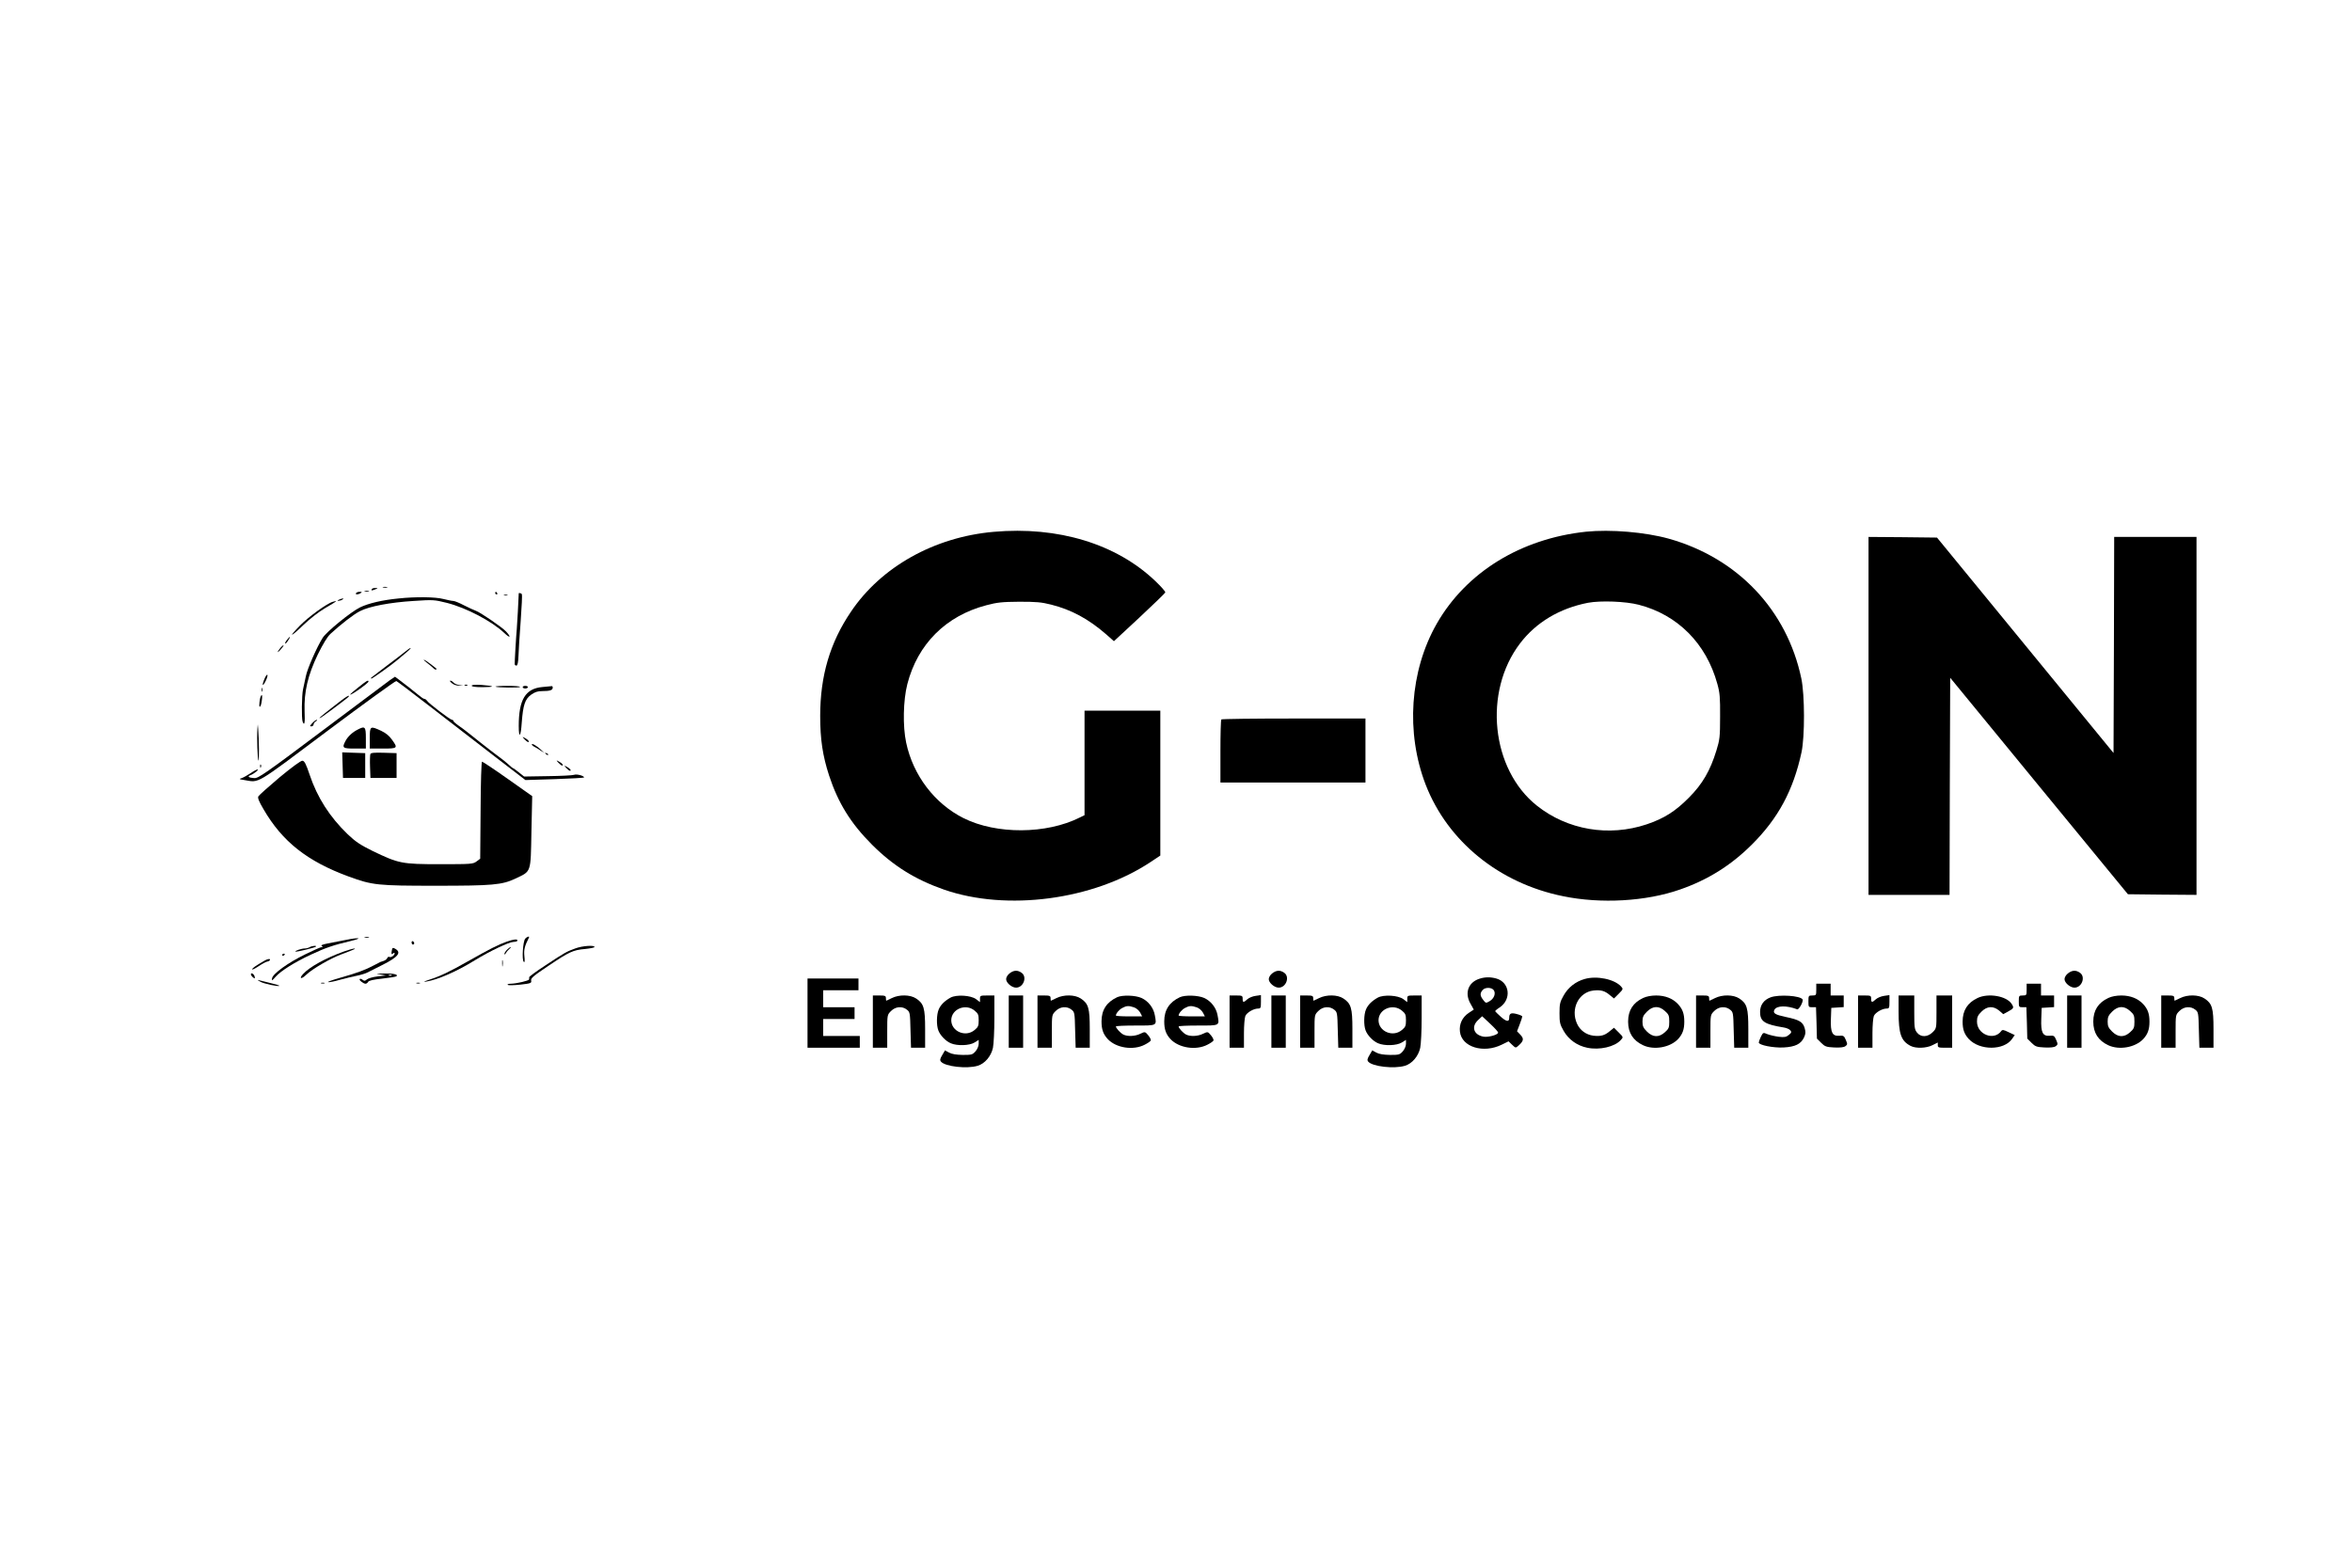 <svg xmlns="http://www.w3.org/2000/svg" width="1800pt" height="1200pt" viewBox="0 0 1800 1200" preserveAspectRatio="xMidYMid meet"><g transform="translate(0,1200) scale(0.1,-0.1)" fill="#000000" stroke="none"><path d="M7604 7929 c-454 -40 -861 -268 -1092 -612 -160 -236 -235 -491 -235 -797 0 -180 19 -305 68 -456 69 -210 166 -367 329 -530 161 -161 329 -266 549 -343 481 -168 1144 -80 1580 209 l77 51 0 555 0 554 -290 0 -290 0 0 -400 0 -400 -37 -18 c-255 -128 -637 -130 -888 -5 -222 111 -387 328 -440 578 -27 126 -23 324 9 449 79 306 295 522 604 603 83 22 120 26 252 27 130 0 169 -3 244 -22 155 -39 285 -109 421 -227 l60 -53 195 181 c107 100 196 186 198 192 2 7 -33 46 -76 87 -298 285 -745 421 -1238 377z"></path><path d="M12138 7930 c-500 -53 -918 -311 -1143 -705 -206 -362 -238 -833 -84 -1232 169 -434 562 -754 1051 -853 290 -60 635 -40 895 51 213 74 389 184 549 343 203 202 318 416 381 707 26 122 25 439 -1 564 -110 526 -488 924 -1016 1072 -181 50 -444 72 -632 53z m403 -559 c299 -77 517 -297 602 -606 19 -68 22 -105 21 -250 0 -156 -3 -178 -28 -259 -47 -154 -107 -258 -211 -362 -104 -105 -190 -159 -323 -204 -290 -97 -606 -43 -840 143 -350 278 -412 871 -129 1242 123 162 304 269 520 311 97 18 288 11 388 -15z"></path><path d="M14300 6520 l0 -1370 310 0 310 0 2 831 3 831 680 -829 680 -828 263 -3 262 -2 0 1370 0 1370 -315 0 -315 0 -2 -827 -3 -827 -675 824 -676 825 -262 3 -262 2 0 -1370z"></path><path d="M2933 7503 c9 -2 23 -2 30 0 6 3 -1 5 -18 5 -16 0 -22 -2 -12 -5z"></path><path d="M2845 7490 c-7 -12 2 -12 30 0 19 8 19 9 -2 9 -12 1 -25 -3 -28 -9z"></path><path d="M2793 7473 c9 -2 23 -2 30 0 6 3 -1 5 -18 5 -16 0 -22 -2 -12 -5z"></path><path d="M2725 7460 c-8 -13 15 -13 35 0 12 8 11 10 -7 10 -12 0 -25 -4 -28 -10z"></path><path d="M3790 7460 c0 -5 5 -10 11 -10 5 0 7 5 4 10 -3 6 -8 10 -11 10 -2 0 -4 -4 -4 -10z"></path><path d="M3970 7458 c-1 -37 -12 -244 -15 -273 -5 -49 -17 -256 -16 -270 1 -5 7 -10 13 -10 9 0 14 24 16 75 1 41 9 162 17 269 8 107 12 198 9 203 -5 7 -24 12 -24 6z"></path><path d="M3858 7443 c6 -2 18 -2 25 0 6 3 1 5 -13 5 -14 0 -19 -2 -12 -5z"></path><path d="M3050 7419 c-124 -12 -230 -37 -294 -68 -70 -34 -258 -187 -287 -234 -44 -70 -117 -236 -128 -292 -7 -33 -17 -79 -22 -102 -10 -47 -12 -223 -3 -247 14 -36 19 -10 15 81 -5 146 25 275 101 433 40 81 73 136 97 158 79 73 178 150 226 174 71 37 232 67 411 78 150 10 158 9 255 -15 148 -38 341 -139 437 -229 46 -44 58 -37 15 10 -33 35 -199 148 -232 159 -13 4 -53 23 -89 41 -36 19 -73 34 -83 34 -10 0 -44 7 -76 15 -61 16 -212 18 -343 4z"></path><path d="M2595 7410 c-13 -6 -15 -9 -5 -9 8 0 22 4 30 9 18 12 2 12 -25 0z"></path><path d="M2546 7393 c-42 -11 -185 -114 -251 -182 -94 -96 -72 -91 29 7 47 45 116 99 164 127 45 26 82 49 82 51 0 2 -1 3 -2 3 -2 -1 -12 -4 -22 -6z"></path><path d="M2197 7103 c-11 -13 -17 -26 -14 -29 2 -3 12 7 21 22 23 33 17 39 -7 7z"></path><path d="M2148 7043 c-27 -32 -31 -49 -4 -19 14 16 26 31 26 33 0 7 -8 2 -22 -14z"></path><path d="M3105 7015 c-17 -14 -82 -64 -145 -111 -63 -48 -117 -89 -119 -91 -2 -1 -2 -5 0 -8 4 -3 148 99 199 142 8 7 37 31 63 53 27 22 44 40 40 40 -5 0 -22 -11 -38 -25z"></path><path d="M3266 6928 c17 -13 39 -31 49 -41 9 -10 20 -15 23 -12 3 3 3 6 1 8 -2 2 -23 18 -45 35 -23 18 -45 32 -50 32 -4 0 6 -10 22 -22z"></path><path d="M2026 6808 c-23 -53 -19 -71 5 -25 11 21 18 44 16 50 -3 7 -12 -5 -21 -25z"></path><path d="M2983 6793 c-21 -16 -256 -191 -521 -390 -434 -326 -485 -361 -516 -359 -42 2 -56 13 -30 22 27 10 69 44 55 44 -7 0 -31 -13 -54 -29 -23 -15 -53 -32 -67 -37 -23 -7 -21 -9 20 -15 118 -19 72 -47 637 377 283 212 520 383 526 381 7 -3 119 -87 249 -188 130 -101 350 -271 488 -377 l251 -193 225 7 c123 4 224 10 224 13 0 13 -57 28 -77 20 -11 -4 -101 -9 -201 -10 l-181 -3 -40 32 c-22 18 -42 32 -45 32 -2 0 -18 12 -34 28 -16 15 -47 40 -68 55 -38 27 -208 160 -250 195 -11 9 -39 30 -62 46 -23 16 -42 33 -42 37 0 5 -5 9 -11 9 -13 0 -181 128 -192 147 -4 7 -13 13 -19 13 -6 0 -28 15 -49 33 -44 36 -88 71 -140 110 l-36 27 -40 -27z"></path><path d="M2743 6739 c-35 -27 -63 -52 -63 -55 0 -12 139 86 140 99 0 15 -16 5 -77 -44z"></path><path d="M3459 6770 c14 -12 36 -19 55 -18 l31 1 -32 4 c-17 2 -37 11 -43 19 -7 8 -18 14 -24 14 -6 -1 0 -10 13 -20z"></path><path d="M3558 6753 c7 -3 16 -2 19 1 4 3 -2 6 -13 5 -11 0 -14 -3 -6 -6z"></path><path d="M3610 6751 c0 -7 29 -11 82 -11 100 0 97 9 -6 17 -52 3 -76 1 -76 -6z"></path><path d="M3792 6744 c9 -8 188 -10 188 -2 0 5 -43 8 -97 8 -53 0 -94 -3 -91 -6z"></path><path d="M4000 6740 c0 -5 9 -10 20 -10 11 0 20 5 20 10 0 6 -9 10 -20 10 -11 0 -20 -4 -20 -10z"></path><path d="M4150 6741 c-129 -12 -180 -96 -180 -298 0 -101 16 -84 23 26 10 135 25 179 71 213 30 21 50 28 87 28 57 0 79 7 79 26 0 8 -3 13 -7 12 -5 0 -37 -4 -73 -7z"></path><path d="M2002 6720 c0 -14 2 -19 5 -12 2 6 2 18 0 25 -3 6 -5 1 -5 -13z"></path><path d="M1997 6673 c-10 -18 -17 -83 -9 -83 5 0 12 19 15 42 6 42 4 57 -6 41z"></path><path d="M2610 6637 c-30 -23 -60 -46 -67 -52 -7 -5 -32 -26 -57 -45 -25 -19 -43 -36 -41 -38 2 -2 47 29 101 70 124 93 128 97 123 102 -2 3 -29 -14 -59 -37z"></path><path d="M9347 6493 c-4 -3 -7 -114 -7 -245 l0 -238 555 0 555 0 0 245 0 245 -548 0 c-302 0 -552 -3 -555 -7z"></path><path d="M2390 6465 c-19 -21 -21 -25 -7 -25 9 0 17 7 17 15 0 7 8 19 18 24 9 6 12 11 6 11 -6 0 -21 -11 -34 -25z"></path><path d="M1970 6420 c-5 -63 1 -235 8 -242 6 -6 5 161 -2 242 l-3 35 -3 -35z"></path><path d="M2735 6414 c-39 -20 -74 -53 -91 -86 -28 -53 -22 -58 71 -58 l85 0 0 80 c0 89 -6 95 -65 64z"></path><path d="M2830 6350 l0 -80 100 0 c114 0 117 3 69 69 -19 28 -48 51 -82 67 -84 39 -87 37 -87 -56z"></path><path d="M4014 6341 c11 -11 23 -21 28 -21 14 0 -1 19 -25 31 -22 12 -22 12 -3 -10z"></path><path d="M4070 6302 c0 -5 10 -14 23 -20 12 -7 33 -19 47 -29 l25 -16 -25 24 c-32 30 -70 52 -70 41z"></path><path d="M2622 6143 l3 -98 85 0 85 0 0 95 0 95 -88 3 -88 3 3 -98z"></path><path d="M2834 6227 c-2 -8 -4 -52 -2 -98 l3 -84 100 0 100 0 0 95 0 95 -98 3 c-75 2 -99 0 -103 -11z"></path><path d="M4177 6229 c7 -7 15 -10 18 -7 3 3 -2 9 -12 12 -14 6 -15 5 -6 -5z"></path><path d="M2140 6050 c-84 -71 -158 -137 -163 -146 -6 -11 4 -38 39 -97 144 -249 335 -400 654 -517 180 -66 221 -70 662 -70 438 0 510 6 613 55 122 58 116 39 122 357 l6 274 -187 132 c-103 73 -192 132 -197 132 -5 0 -10 -158 -11 -371 l-3 -372 -28 -21 c-27 -20 -40 -21 -280 -21 -293 0 -316 5 -517 102 -93 46 -129 70 -189 127 -138 133 -233 282 -291 455 -28 84 -40 106 -55 108 -13 1 -78 -47 -175 -127z"></path><path d="M4274 6161 c11 -11 23 -21 28 -21 14 0 -1 19 -25 31 -22 12 -22 12 -3 -10z"></path><path d="M1991 6134 c0 -11 3 -14 6 -6 3 7 2 16 -1 19 -3 4 -6 -2 -5 -13z"></path><path d="M4334 6121 c11 -11 23 -21 28 -21 14 0 -1 19 -25 31 -22 12 -22 12 -3 -10z"></path><path d="M2793 4823 c9 -2 23 -2 30 0 6 3 -1 5 -18 5 -16 0 -22 -2 -12 -5z"></path><path d="M4019 4814 c-17 -21 -26 -161 -11 -176 8 -8 9 5 5 43 -5 50 2 77 35 142 7 14 -16 7 -29 -9z"></path><path d="M2635 4803 c-38 -7 -96 -19 -128 -25 -38 -7 -54 -14 -45 -19 11 -7 10 -9 -1 -9 -8 0 -64 -25 -125 -55 -133 -65 -249 -149 -254 -184 -3 -21 -1 -20 28 13 40 45 147 112 270 169 113 53 173 73 300 103 106 25 70 31 -45 7z"></path><path d="M3875 4791 c-64 -23 -127 -55 -295 -150 -141 -80 -208 -112 -300 -142 -36 -12 -43 -16 -20 -13 92 15 234 77 375 164 114 70 262 140 294 140 17 0 31 5 31 10 0 14 -27 11 -85 -9z"></path><path d="M3150 4786 c0 -9 5 -16 10 -16 6 0 10 4 10 9 0 6 -4 13 -10 16 -5 3 -10 -1 -10 -9z"></path><path d="M2370 4750 c-8 -5 -25 -10 -37 -10 -24 0 -78 -18 -72 -24 5 -5 149 30 157 38 9 10 -32 6 -48 -4z"></path><path d="M4405 4741 c-69 -25 -82 -32 -227 -128 -71 -46 -128 -88 -128 -93 0 -6 0 -13 -1 -17 -1 -10 -95 -32 -138 -33 -20 0 -31 -4 -25 -9 5 -4 48 -3 96 2 81 9 87 12 83 31 -4 18 17 36 132 113 161 108 188 121 282 129 39 4 71 11 71 15 0 16 -93 9 -145 -10z"></path><path d="M2998 4720 c-4 -24 -2 -27 9 -19 8 7 13 8 13 1 0 -15 -28 -34 -40 -27 -5 3 -13 0 -16 -8 -3 -8 -15 -18 -27 -22 -12 -4 -24 -8 -27 -9 -3 -1 -25 -13 -50 -26 -63 -34 -128 -58 -255 -94 -60 -17 -102 -32 -94 -34 9 -2 49 6 90 18 41 11 99 25 129 31 30 6 66 17 80 24 14 7 66 33 115 58 124 62 151 97 97 126 -17 9 -20 7 -24 -19z"></path><path d="M3880 4730 c-11 -11 -20 -26 -20 -32 0 -7 6 -4 12 7 6 11 19 25 27 32 9 7 13 13 9 13 -5 0 -17 -9 -28 -20z"></path><path d="M2630 4716 c-134 -48 -259 -116 -309 -170 -36 -38 -16 -45 22 -8 46 45 186 126 270 157 105 40 114 44 97 44 -8 0 -44 -10 -80 -23z"></path><path d="M2160 4689 c0 -5 5 -7 10 -4 6 3 10 8 10 11 0 2 -4 4 -10 4 -5 0 -10 -5 -10 -11z"></path><path d="M2025 4647 c-67 -39 -95 -58 -95 -67 0 -5 24 7 52 26 29 19 58 34 65 34 6 0 15 5 18 10 8 13 -15 12 -40 -3z"></path><path d="M3843 4625 c0 -22 2 -30 4 -17 2 12 2 30 0 40 -3 9 -5 -1 -4 -23z"></path><path d="M7726 4549 c-15 -12 -26 -30 -26 -44 0 -28 43 -65 76 -65 57 0 87 83 42 114 -31 22 -60 20 -92 -5z"></path><path d="M9736 4549 c-15 -12 -26 -30 -26 -44 0 -28 43 -65 76 -65 57 0 87 83 42 114 -31 22 -60 20 -92 -5z"></path><path d="M15826 4549 c-15 -12 -26 -30 -26 -44 0 -28 43 -65 76 -65 57 0 87 83 42 114 -31 22 -60 20 -92 -5z"></path><path d="M1920 4542 c0 -5 7 -16 16 -23 14 -12 16 -11 13 5 -4 20 -29 35 -29 18z"></path><path d="M2910 4541 l45 -7 -65 -8 c-36 -4 -73 -15 -82 -23 -15 -13 -20 -13 -33 -3 -9 7 -18 10 -22 6 -8 -7 26 -35 44 -36 7 0 16 6 20 14 5 10 41 18 107 25 54 6 103 14 108 17 22 14 -20 24 -92 22 -65 -1 -69 -2 -30 -7z m87 -7 c-3 -3 -12 -4 -19 -1 -8 3 -5 6 6 6 11 1 17 -2 13 -5z"></path><path d="M11325 4509 c-89 -27 -119 -111 -70 -194 l24 -43 -38 -25 c-50 -33 -75 -86 -68 -144 13 -118 180 -169 321 -99 l51 25 27 -26 c27 -26 28 -26 49 -7 40 36 43 53 15 83 l-26 27 20 52 c11 29 20 56 20 61 0 5 -19 13 -42 19 -45 12 -58 5 -58 -30 0 -32 -21 -29 -63 8 -23 21 -43 40 -44 43 -2 3 13 16 32 28 95 62 80 194 -24 223 -43 12 -85 12 -126 -1z m108 -90 c15 -25 1 -62 -32 -82 -29 -17 -30 -17 -50 9 -25 32 -26 51 -4 76 20 23 71 21 86 -3z m32 -324 c-3 -17 -78 -37 -113 -30 -74 14 -94 76 -41 126 l32 30 62 -58 c34 -32 62 -62 60 -68z"></path><path d="M12127 4506 c-68 -19 -126 -64 -161 -127 -27 -48 -31 -63 -31 -134 0 -71 3 -86 31 -135 38 -67 103 -114 181 -130 94 -20 211 7 257 59 20 22 20 22 -16 58 l-36 36 -32 -26 c-39 -33 -68 -41 -125 -35 -56 7 -103 41 -126 92 -51 113 12 241 126 254 57 6 86 -2 125 -35 l32 -26 36 36 c35 35 35 37 18 56 -51 56 -186 84 -279 57z"></path><path d="M6180 4245 l0 -265 200 0 200 0 0 45 0 45 -140 0 -140 0 0 65 0 65 120 0 120 0 0 45 0 45 -120 0 -120 0 0 65 0 65 135 0 135 0 0 45 0 45 -195 0 -195 0 0 -265z"></path><path d="M1993 4485 c27 -15 137 -39 145 -31 2 2 -25 11 -60 19 -35 9 -74 19 -88 22 -24 6 -24 5 3 -10z"></path><path d="M2458 4473 c6 -2 18 -2 25 0 6 3 1 5 -13 5 -14 0 -19 -2 -12 -5z"></path><path d="M3188 4473 c6 -2 18 -2 25 0 6 3 1 5 -13 5 -14 0 -19 -2 -12 -5z"></path><path d="M13900 4425 c0 -43 -1 -45 -30 -45 -29 0 -30 -2 -30 -45 0 -43 1 -45 29 -45 l29 0 4 -120 3 -120 32 -32 c29 -29 40 -33 100 -36 46 -2 74 1 86 10 16 12 17 16 3 48 -13 31 -18 34 -49 32 -54 -5 -69 24 -65 129 l3 84 48 3 47 3 0 45 0 44 -50 0 -50 0 0 45 0 45 -55 0 -55 0 0 -45z"></path><path d="M15510 4425 c0 -43 -1 -45 -30 -45 -29 0 -30 -2 -30 -45 0 -43 1 -45 29 -45 l29 0 4 -120 3 -120 32 -32 c29 -29 40 -33 100 -36 46 -2 74 1 86 10 16 12 17 16 3 48 -13 31 -18 34 -49 32 -54 -5 -69 24 -65 129 l3 84 48 3 47 3 0 45 0 44 -50 0 -50 0 0 45 0 45 -55 0 -55 0 0 -45z"></path><path d="M6680 4180 l0 -200 55 0 55 0 0 126 c0 125 0 126 29 155 35 35 86 39 122 10 23 -18 24 -26 27 -155 l4 -136 54 0 54 0 0 143 c0 161 -10 195 -69 234 -45 30 -130 31 -186 3 -22 -11 -41 -20 -42 -20 -2 0 -3 9 -3 20 0 17 -7 20 -50 20 l-50 0 0 -200z"></path><path d="M7275 4364 c-45 -25 -76 -55 -91 -91 -17 -39 -18 -121 -3 -160 14 -38 57 -83 96 -99 49 -21 142 -18 181 6 l32 20 0 -30 c0 -16 -10 -41 -24 -57 -23 -26 -29 -28 -98 -28 -49 1 -83 6 -105 18 l-31 17 -21 -36 c-17 -28 -19 -39 -10 -50 31 -38 199 -57 281 -32 55 16 103 73 117 137 6 29 11 131 11 226 l0 175 -55 0 c-52 0 -55 -1 -55 -25 l0 -26 -30 23 c-41 30 -150 36 -195 12z m184 -100 c27 -22 31 -32 31 -74 0 -42 -4 -52 -31 -74 -69 -59 -180 -11 -179 76 2 85 111 129 179 72z"></path><path d="M7720 4180 l0 -200 55 0 55 0 0 200 0 200 -55 0 -55 0 0 -200z"></path><path d="M7940 4180 l0 -200 55 0 55 0 0 126 c0 125 0 126 29 155 35 35 86 39 122 10 23 -18 24 -26 27 -155 l4 -136 54 0 54 0 0 143 c0 161 -10 195 -69 234 -45 30 -130 31 -186 3 -22 -11 -41 -20 -42 -20 -2 0 -3 9 -3 20 0 17 -7 20 -50 20 l-50 0 0 -200z"></path><path d="M8550 4367 c-81 -38 -120 -98 -120 -185 0 -62 13 -98 48 -136 64 -68 195 -88 282 -43 24 12 46 27 47 33 2 7 -7 24 -20 40 -24 28 -24 28 -60 11 -40 -20 -98 -22 -130 -6 -23 12 -56 48 -57 62 0 4 67 7 149 7 169 0 164 -3 149 79 -10 57 -50 108 -102 132 -47 21 -146 24 -186 6z m129 -78 c18 -6 38 -24 47 -40 l15 -29 -101 0 c-55 0 -100 3 -100 6 0 16 24 45 48 58 33 18 50 19 91 5z"></path><path d="M9030 4367 c-81 -38 -120 -98 -120 -185 0 -62 13 -98 48 -136 64 -68 195 -88 282 -43 24 12 46 27 47 33 2 7 -7 24 -20 40 -24 28 -24 28 -60 11 -40 -20 -98 -22 -130 -6 -23 12 -56 48 -57 62 0 4 67 7 149 7 169 0 164 -3 149 79 -10 57 -50 108 -102 132 -47 21 -146 24 -186 6z m129 -78 c18 -6 38 -24 47 -40 l15 -29 -101 0 c-55 0 -100 3 -100 6 0 16 24 45 48 58 33 18 50 19 91 5z"></path><path d="M9410 4180 l0 -200 55 0 55 0 0 110 c0 60 5 120 11 134 13 27 64 56 98 56 19 0 21 6 21 51 l0 52 -41 -6 c-23 -3 -51 -15 -63 -26 -29 -27 -36 -26 -36 4 0 23 -3 25 -50 25 l-50 0 0 -200z"></path><path d="M9730 4180 l0 -200 55 0 55 0 0 200 0 200 -55 0 -55 0 0 -200z"></path><path d="M9950 4180 l0 -200 55 0 55 0 0 126 c0 125 0 126 29 155 35 35 86 39 122 10 23 -18 24 -26 27 -155 l4 -136 54 0 54 0 0 143 c0 161 -10 195 -69 234 -45 30 -130 31 -186 3 -22 -11 -41 -20 -42 -20 -2 0 -3 9 -3 20 0 17 -7 20 -50 20 l-50 0 0 -200z"></path><path d="M10545 4364 c-45 -25 -76 -55 -91 -91 -17 -39 -18 -121 -3 -160 14 -38 57 -83 96 -99 49 -21 142 -18 181 6 l32 20 0 -30 c0 -16 -10 -41 -24 -57 -23 -26 -29 -28 -98 -28 -49 1 -83 6 -105 18 l-31 17 -21 -36 c-17 -28 -19 -39 -10 -50 31 -38 199 -57 281 -32 55 16 103 73 117 137 6 29 11 131 11 226 l0 175 -55 0 c-52 0 -55 -1 -55 -25 l0 -26 -30 23 c-41 30 -150 36 -195 12z m184 -100 c27 -22 31 -32 31 -74 0 -42 -4 -52 -31 -74 -69 -59 -180 -11 -179 76 2 85 111 129 179 72z"></path><path d="M12575 4361 c-77 -36 -115 -95 -115 -181 0 -86 38 -145 115 -181 84 -39 206 -17 267 47 35 38 48 74 48 134 0 60 -13 96 -48 134 -40 43 -98 66 -167 66 -37 0 -75 -7 -100 -19z m167 -100 c29 -26 33 -35 33 -81 0 -46 -4 -55 -33 -81 -46 -42 -93 -40 -138 5 -28 28 -34 42 -34 76 0 34 6 48 34 76 45 45 92 47 138 5z"></path><path d="M12980 4180 l0 -200 55 0 55 0 0 126 c0 125 0 126 29 155 35 35 86 39 122 10 23 -18 24 -26 27 -155 l4 -136 54 0 54 0 0 143 c0 161 -10 195 -69 234 -45 30 -130 31 -186 3 -22 -11 -41 -20 -42 -20 -2 0 -3 9 -3 20 0 17 -7 20 -50 20 l-50 0 0 -200z"></path><path d="M13551 4366 c-52 -19 -81 -59 -81 -112 0 -73 34 -95 181 -119 21 -3 43 -13 50 -21 11 -14 10 -19 -11 -36 -21 -17 -34 -19 -78 -14 -29 4 -68 13 -86 20 -33 14 -33 13 -50 -20 -9 -19 -16 -39 -16 -44 0 -20 112 -42 190 -38 89 5 132 26 156 76 13 29 14 41 5 73 -14 47 -42 63 -142 84 -85 18 -103 29 -89 56 18 32 93 34 174 3 13 -5 50 62 41 76 -18 29 -180 39 -244 16z"></path><path d="M14220 4180 l0 -200 55 0 55 0 0 110 c0 60 5 120 11 134 13 27 64 56 98 56 19 0 21 6 21 51 l0 52 -41 -6 c-23 -3 -51 -15 -63 -26 -29 -27 -36 -26 -36 4 0 23 -3 25 -50 25 l-50 0 0 -200z"></path><path d="M14530 4258 c0 -173 19 -226 92 -264 40 -21 122 -18 168 6 l40 20 0 -20 c0 -18 6 -20 55 -20 l55 0 0 200 0 200 -60 0 -60 0 0 -126 c0 -125 0 -126 -29 -155 -39 -39 -91 -40 -120 -3 -19 24 -21 40 -21 155 l0 129 -60 0 -60 0 0 -122z"></path><path d="M15135 4361 c-77 -36 -115 -95 -115 -181 0 -60 13 -96 48 -134 83 -88 267 -88 330 1 l21 30 -47 22 c-39 19 -48 21 -57 8 -56 -76 -185 -25 -185 73 0 34 6 48 34 76 43 43 90 46 136 8 l31 -27 35 19 c46 25 49 30 29 60 -39 60 -177 84 -260 45z"></path><path d="M15820 4180 l0 -200 55 0 55 0 0 200 0 200 -55 0 -55 0 0 -200z"></path><path d="M16135 4361 c-77 -36 -115 -95 -115 -181 0 -86 38 -145 115 -181 84 -39 206 -17 267 47 35 38 48 74 48 134 0 60 -13 96 -48 134 -40 43 -98 66 -167 66 -37 0 -75 -7 -100 -19z m167 -100 c29 -26 33 -35 33 -81 0 -46 -4 -55 -33 -81 -46 -42 -93 -40 -138 5 -28 28 -34 42 -34 76 0 34 6 48 34 76 45 45 92 47 138 5z"></path><path d="M16540 4180 l0 -200 55 0 55 0 0 126 c0 125 0 126 29 155 35 35 86 39 122 10 23 -18 24 -26 27 -155 l4 -136 54 0 54 0 0 143 c0 161 -10 195 -69 234 -45 30 -130 31 -186 3 -22 -11 -41 -20 -42 -20 -2 0 -3 9 -3 20 0 17 -7 20 -50 20 l-50 0 0 -200z"></path></g></svg>